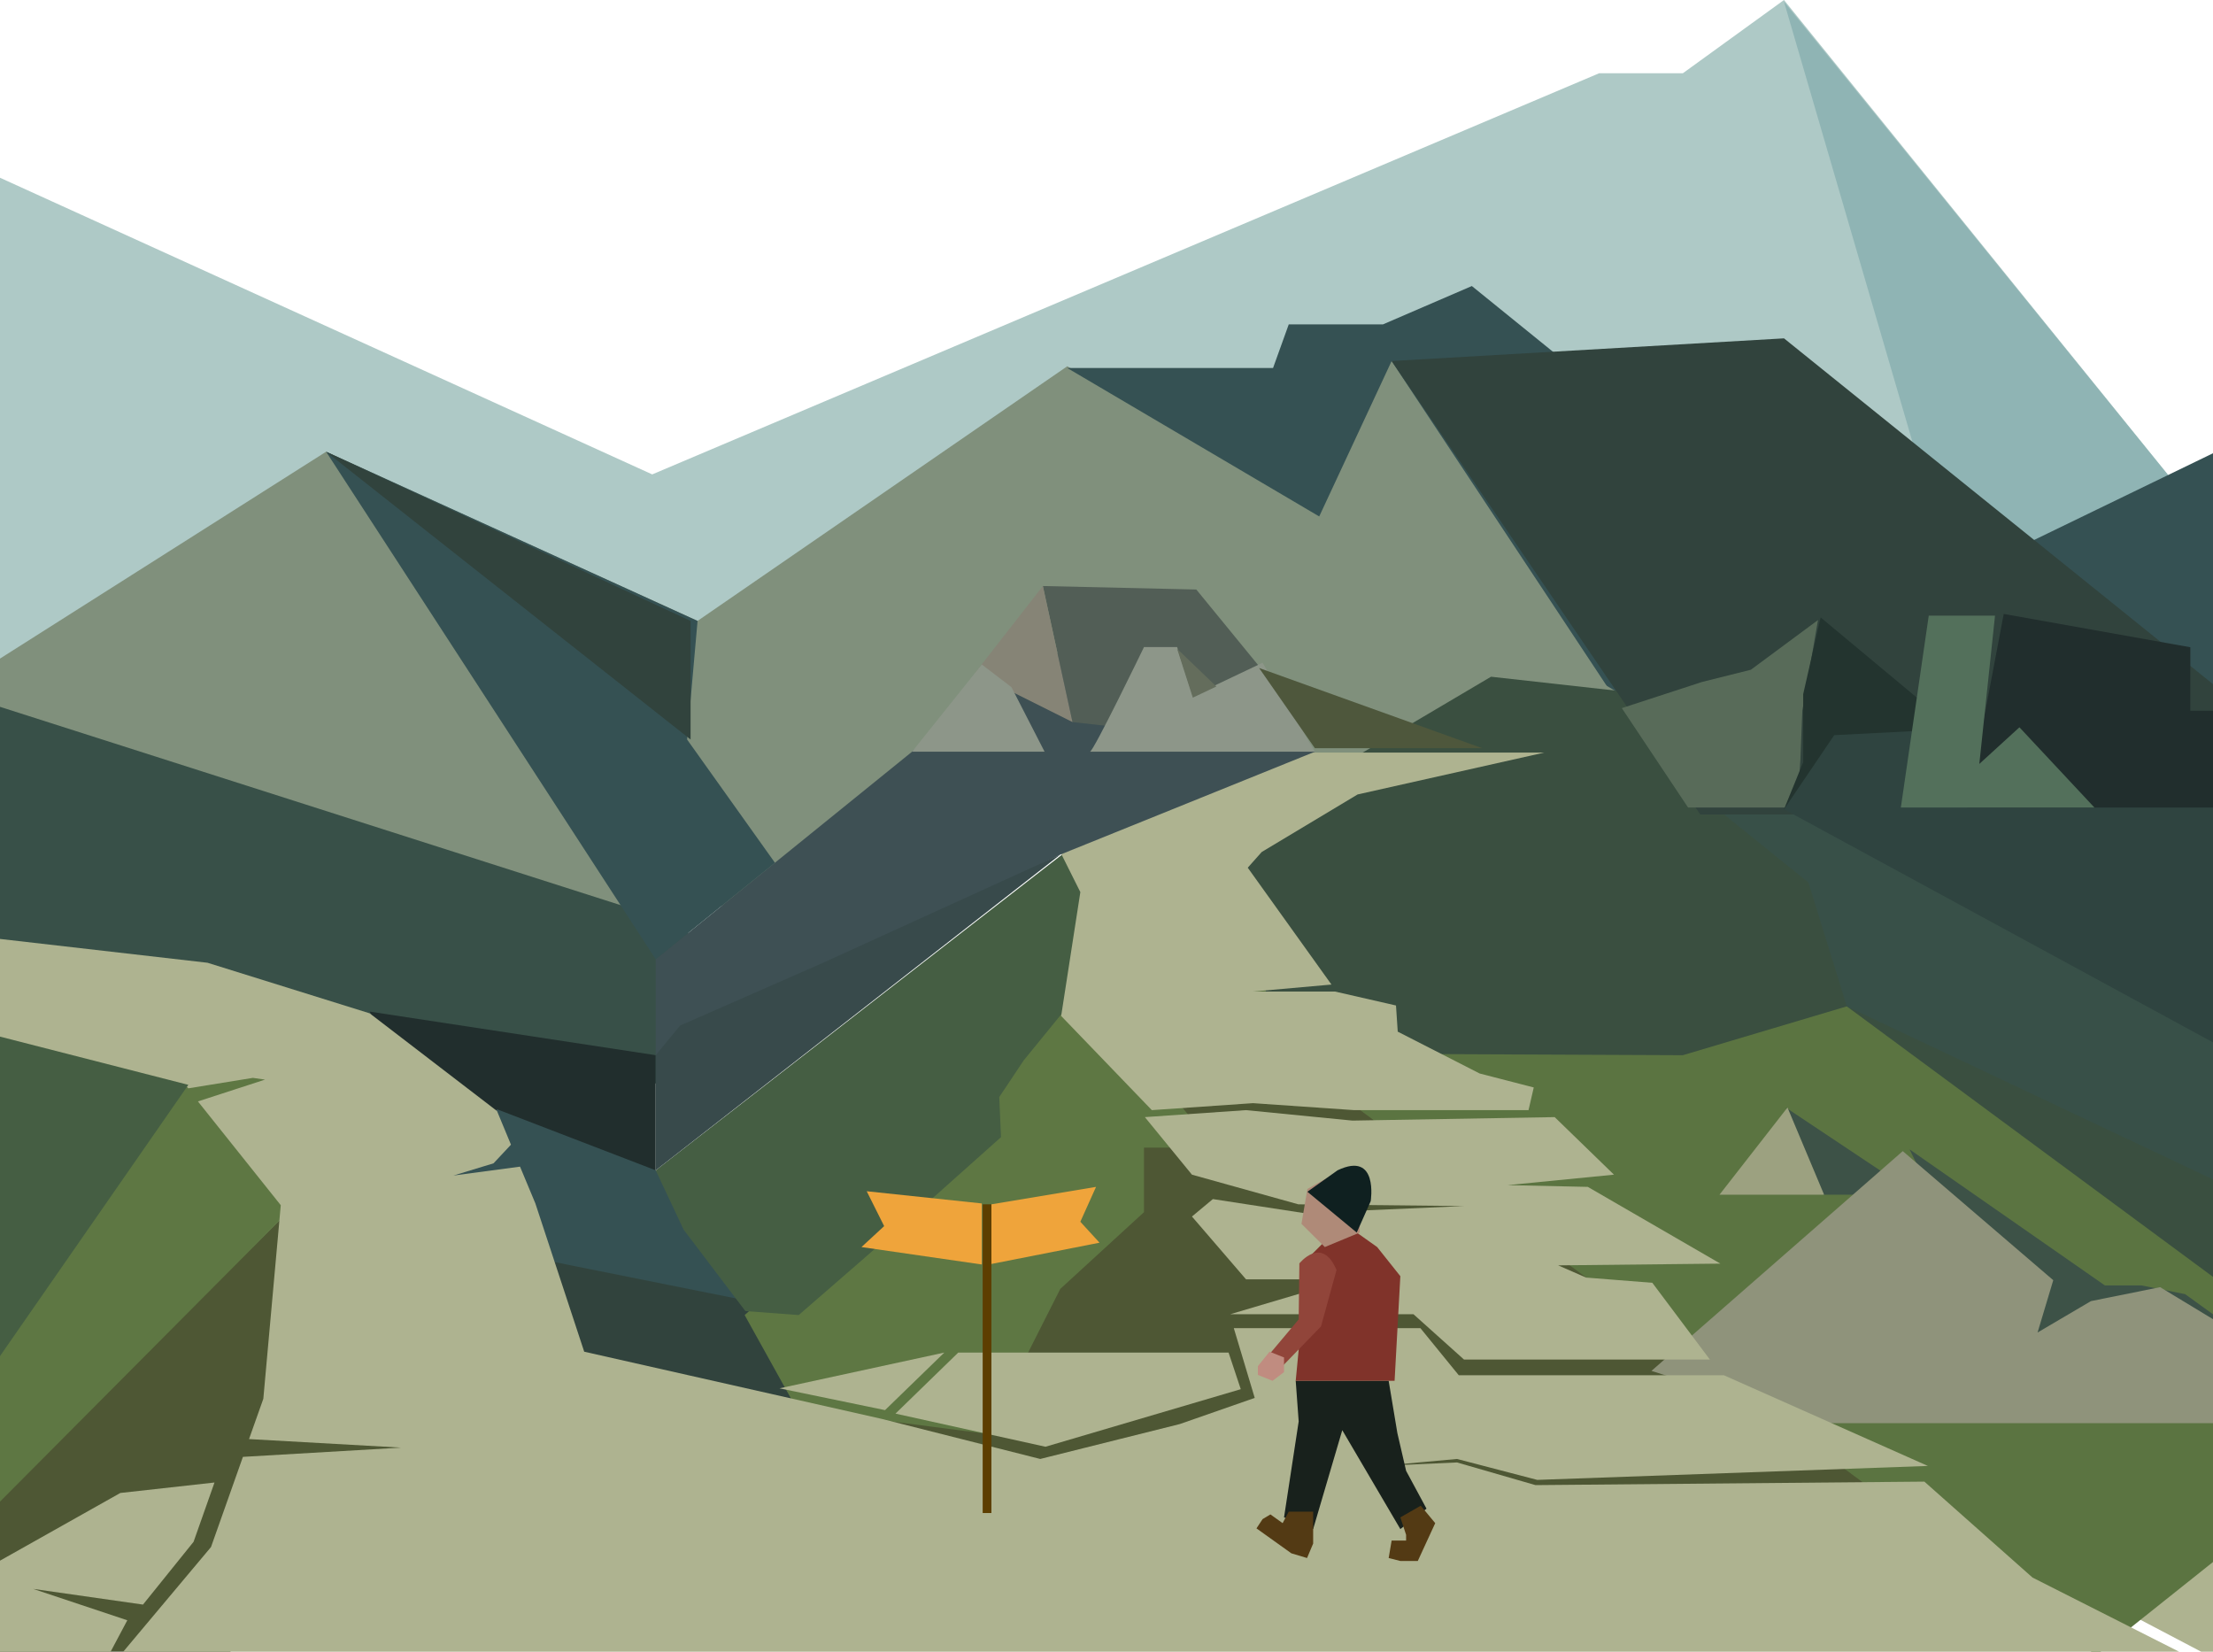 <svg xmlns="http://www.w3.org/2000/svg" style="isolation:isolate" width="1269" height="947"><defs><clipPath id="a"><path d="M0 0h1269v947H0z"/></clipPath></defs><g clip-path="url(#a)"><path d="M1113 849l54 48 99 52h11V840l-127 15-37-6z" fill="#AEB390"/><path d="M-29 887l204-202 74 165L85 986l-114 11V887z" fill="#4E5734"/><path d="M-17 375l413 147-11 100-206-17-196-55V375z" fill="#385048"/><path d="M-2 101l376 171L917 42h48l58-42 254 314L-2 386V101z" fill="#AEC9C6"/><path d="M1023 1l95 325.5 159-12.5L1023 1z" fill="#8FB4B4"/><path d="M-29 396l216-137 213 97 212-146 332 186-563 131-410-131z" fill="#80907C"/><path d="M1277 256l-260 126-15-90-158-128-51 22h-54l-9 25H612l348 205 317 19V256z" fill="#355153"/><path d="M496.2 853.2c-4.4-6.2 54.7-119 54.7-119l54.6-45.5 5.6-60L773 607l80.3 6.2 52.4 51.7v34.2l78 101.4 119.4 52.7L542 877l-45.8-23.8z" fill="#4E5734"/><path d="M656.5 545l233.5 1 108.7-28L1276 695s-13.9 186 0 195l-74 59-545.6-404z" fill="#5B7441"/><path d="M1095 659l60 122h152l-54-39-25-5h-21l-112-78zM1024 635l21.6 50h53.4l-75-50z" fill="#3D5247"/><path d="M-29 808l146-203h62l10 66L-7 868l-22-60z" fill="#5E7743"/><path d="M212 580l164 25v66l-108 14-56-105z" fill="#212E2D"/><path d="M285 636l91 35 40 37 11 46-127-24-51-50 36-44z" fill="#355153"/><path d="M300 720l130.6 26.2L481 841l-181-13V720z" fill="#31433D"/><path d="M947 786l144.1-126 86.3 74-9 30 30.6-18 39.7-8 36.3 22v56h-233.8L947 786z" fill="#8F937B"/><path d="M427 754l141-125 47-70 82 99h-41v37l-48 44-42 83.1L457 808l-30-54z" fill="#5E7743"/><path d="M676.5 816.5l43-15-12-40h107l22 27h152l117 52-224 8-46-12-44 4 44-2 45 13 223-2 62 55 87 44L201 949H69l52-62 18.3-51.7L230 830l-87.2-4.9L151 802l10-111-47.5-59.5L152 619l-7-1-37 6-2-2-108-20-1-64 122 14 93 29 73 56 8 19.3-10 10.7-23 7 38.2-5.1L307 690l28 85 170.5 38.5 91 23 80-20z" fill="#AEB390"/><path d="M980.5 779.5h-141l-29-26h-105l54-16-12-4h-33l-31-36 12-10 52 8 92-4-95-1-61-17-27-33 58-4 61 6 116-2 34 33-61 6 46 1 76 44-93 1 16 7 38 3 33 44z" fill="#AEB390"/><path d="M709 398l89-191 151 228-221.8 6-18.2-43z" fill="#80907C"/><path d="M723 466l132-78 422 47v303l-218-161-94 28-228-1-40-128 26-10z" fill="#3A4F40"/><path d="M376 671l233-181 53 13-16 70-37 8-22 27-14 21 1 23-37 33-41 36-38 33-30.6-2.3L392 705l-16-34z" fill="#455E43"/><path d="M660.5 636.5l-52-54 11-71-11-22 142-58h135l-107 24-55 33-8 9 48 67-45 4h47l35 8 1 15 47 24 31 8-3 13h-100l-58-4-58 4z" fill="#AEB390"/><path d="M568.5 690.5l60-10-9 20 11 12-62 12.2v-34.2z" fill="#EFA43B"/><path d="M704.5 775.5l7 21-112 33-86-19 36-35h155z" fill="#AEB390"/><path d="M376 605v-55l147-119 64-64 167 64-146 59-232 115z" fill="#3E5054"/><path d="M507.5 808.5l34-33L447 796l60.5 12.5z" fill="#AEB390"/><path d="M598 336l88 2 47.3 57.8L660 419l-45-5-17-78z" fill="#525E56"/><path d="M559 386l39-50 17 78-56-28z" fill="#868476"/><path d="M625 431c2 0 31-60 31-60h19l9 28 40-19 30 51H625zM523 431l40-50 17 13 19 37h-76z" fill="#8D9689"/><path d="M675 372l22.5 21.6L684 400l-9-28z" fill="#646D5C"/><path d="M376 671v-66l14-17 82-36 136-62-232 181z" fill="#384A4B"/><path d="M1037 506l22 71 218 103V529l-206-58.8-68-26.2-54-9 88 71z" fill="#385048"/><path d="M798 207l225-13 254 204.7V467H975L798 207z" fill="#31433D"/><path d="M930 406l46-15 28-7 38.5-28.5-9 52-1.1 28.2-1.4 20.3-7 7h-56l-38-57z" fill="#586B59"/><path d="M1044 354l-10 44v39l-11 27h96l-9-55-66-55z" fill="#23342F"/><path d="M1051.8 421.5L1277 410v192l-254-138 28.8-42.5z" fill="#2F4440"/><path d="M1149 352l107 19.1v36.4h21l-1.2 55.5H1128l21-111z" fill="#212E2D"/><path d="M1090 463l16-110h38l-9 85 23-21 43 46h-111z" fill="#53705B"/><path d="M986 685l39-50 21 50h-60z" fill="#9CA180"/><path d="M-11 901l80-45 54-6-12 34-29 36-63-9 54 18-17 32-73-6 6-54z" fill="#AEB390"/><path d="M187 259l189 291 68.4-55.3L394 424l6-68-213-97z" fill="#355153"/><path d="M-17 590l125 32-125 180V590z" fill="#455E43"/><path fill="#5D3E00" d="M563.5 690.5h5v177h-5z"/><path d="M743 791.7h53.3l5 30 5 21.6L818 865l-15 11.7-33.3-56.7-16.7 56.7-16.7-6.7 8.4-55-1.7-23.3z" fill="#18211C"/><path d="M739 866.7h14V885l-3.5 8.3-9-2.7-20-14.3 3.5-5.3 4.5-2.7 7 5 3.5-6.6zM803 870l11.7-6.7 8.3 10-10 21.7h-10l-6.7-1.7 1.7-10h8.3V880l-3.3-10z" fill="#533A14"/><path d="M743 791.7h56.7l3.3-60-13.3-16.7-11.7-8.3-18.3 5-10 10-6.7 70z" fill="#80332A"/><path d="M759.7 715l20-8.3v-13.4l-15-20-15 8.4-3.4 20 13.4 13.3z" fill="#AF8A78"/><path d="M749.7 683.3l28.3 23.4 8-18s4.7-29-19-17.7l-17.3 12.3z" fill="#0F2020"/><path d="M745 724.5s13-16.4 21.4 3.7l-8.9 32.3-22.5 23.2-11.5-2 21.2-25.2.4-32z" fill="#91453A"/><path d="M728 775l-6.7 8.3v5l8.4 3.4 6.6-5v-8.4L728 775z" fill="#C08C80"/><path d="M563 690l-66-7 10 20-13 12 69 10v-35z" fill="#EFA43B"/><path d="M722 383l128 46h-96l-32-46z" fill="#4E573C"/><path d="M187 259l209 165v-68l-209-97z" fill="#31433D"/></g></svg>